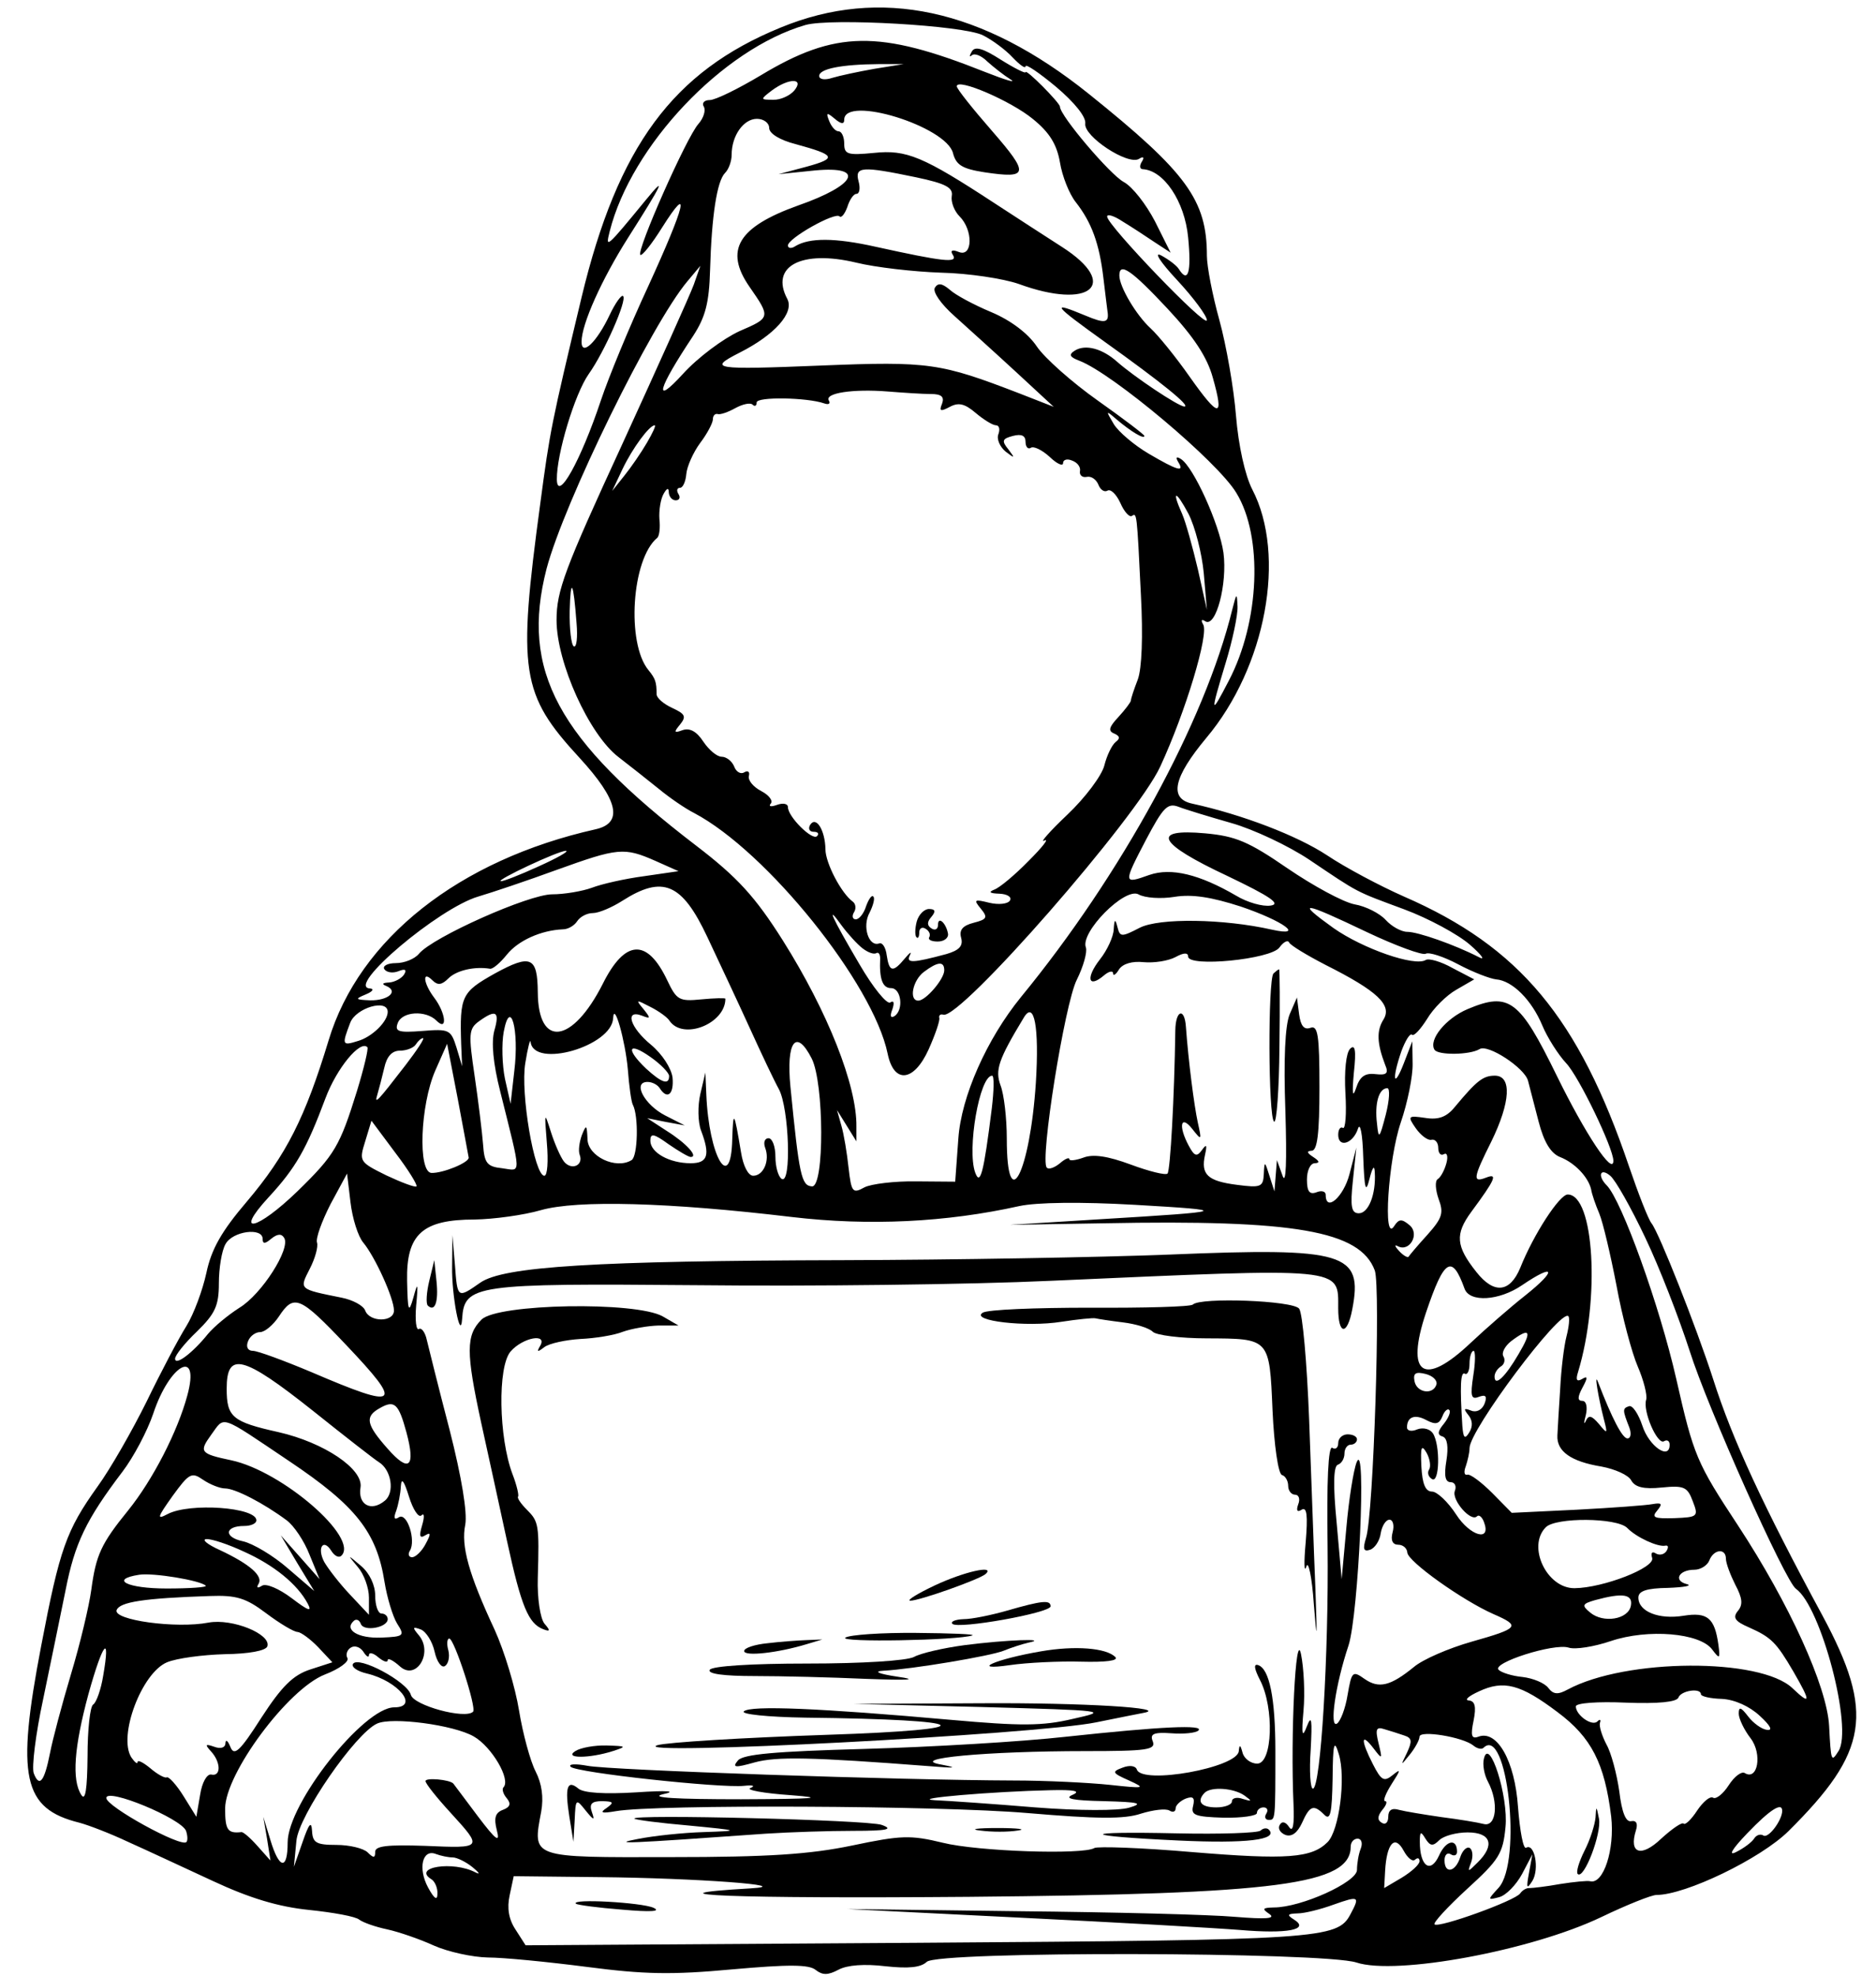 <?xml version="1.0" standalone="no"?>
<!DOCTYPE svg PUBLIC "-//W3C//DTD SVG 20010904//EN"
 "http://www.w3.org/TR/2001/REC-SVG-20010904/DTD/svg10.dtd">
<svg version="1.0" xmlns="http://www.w3.org/2000/svg"
 width="300pt" height="316pt" viewBox="0 0 300 316"
 preserveAspectRatio="xMidYMid meet">
<g transform="translate(0,316) scale(0.05,-0.05)"
fill="#000000" stroke="none">
<path d="M2497 6232 c-345 -141 -521 -380 -637 -863 -97 -406 -101 -426 -132
-659 -73 -539 -62 -610 125 -813 125 -136 141 -209 52 -229 -437 -98 -756
-350 -854 -675 -75 -247 -135 -366 -261 -515 -82 -96 -114 -153 -130 -229 -12
-55 -40 -131 -64 -170 -24 -38 -81 -146 -127 -241 -47 -95 -117 -217 -157
-272 -100 -140 -121 -199 -180 -508 -81 -422 -59 -522 122 -567 30 -8 100 -35
155 -61 56 -25 178 -82 271 -125 120 -56 211 -83 309 -93 77 -8 149 -21 160
-31 12 -9 51 -23 89 -31 37 -8 104 -31 150 -52 45 -20 123 -37 172 -38 50 0
192 -14 316 -30 184 -24 271 -26 466 -8 180 16 246 16 267 -2 22 -17 39 -17
73 1 28 15 83 19 150 11 74 -8 113 -4 132 14 34 35 1269 32 1374 -2 127 -42
559 38 783 145 81 39 161 71 177 71 93 0 333 116 422 204 256 254 276 378 109
689 -190 351 -289 565 -350 757 -54 167 -173 468 -197 498 -10 12 -42 94 -72
182 -161 475 -350 702 -720 863 -77 34 -188 93 -246 132 -96 63 -271 130 -431
165 -75 16 -60 84 45 210 191 227 257 584 147 795 -23 45 -44 139 -52 236 -7
88 -31 225 -53 305 -22 79 -40 172 -40 206 0 178 -64 266 -378 518 -340 273
-667 343 -985 212z m647 -25 c30 -15 73 -47 95 -71 23 -24 41 -37 41 -28 0 9
44 -21 98 -66 59 -50 96 -96 93 -117 -6 -41 137 -135 172 -113 14 9 18 5 9 -9
-8 -13 -7 -23 2 -24 68 -3 135 -103 146 -218 11 -112 0 -149 -30 -101 -7 11
-32 30 -56 43 -25 13 -4 -20 51 -79 52 -56 95 -114 95 -128 0 -28 -317 302
-319 331 -1 10 22 3 49 -15 28 -17 74 -47 102 -66 l52 -34 -50 100 c-28 54
-72 111 -100 126 -43 23 -204 212 -204 241 -1 13 -110 123 -110 110 0 -5 -36
13 -79 40 -58 37 -83 44 -93 26 -8 -14 -8 -19 0 -12 9 8 31 -1 50 -20 20 -18
53 -44 74 -57 21 -13 -16 -2 -82 24 -339 135 -478 133 -717 -11 -72 -43 -145
-79 -163 -79 -18 0 -26 -10 -19 -21 7 -12 -1 -37 -17 -55 -38 -42 -199 -406
-186 -419 5 -5 37 35 70 88 93 147 74 71 -45 -189 -60 -129 -127 -292 -151
-364 -65 -195 -140 -328 -141 -253 -1 80 57 273 102 337 50 70 123 236 110
249 -5 6 -25 -22 -43 -60 -41 -87 -90 -134 -90 -86 0 56 64 199 149 333 110
173 125 204 57 121 -128 -156 -130 -157 -116 -101 69 274 361 583 626 660 81
23 505 -1 568 -33z m-347 -107 c-51 -9 -112 -22 -135 -29 -24 -8 -42 -5 -42 6
0 23 71 37 190 38 l80 0 -93 -15z m-257 -70 c-14 -16 -44 -30 -67 -29 -42 0
-42 1 -4 30 54 40 105 40 71 -1z m764 -91 c53 -43 76 -81 86 -138 7 -44 30
-102 51 -128 50 -64 75 -131 88 -242 6 -51 12 -98 13 -106 6 -38 -7 -41 -71
-14 -113 47 -104 35 62 -84 182 -130 277 -207 255 -207 -19 0 -162 96 -215
143 -47 42 -101 57 -135 36 -21 -13 -17 -21 15 -33 106 -41 441 -322 501 -422
86 -140 75 -412 -24 -601 -59 -114 -60 -108 -10 57 22 72 39 153 38 180 -2 46
-3 45 -17 -10 -88 -359 -355 -848 -676 -1239 -109 -134 -191 -318 -200 -453
l-10 -137 -125 1 c-69 1 -143 -8 -165 -19 -38 -21 -42 -16 -51 62 -5 47 -15
108 -23 135 l-14 50 31 -50 31 -50 0 47 c2 131 -92 368 -235 595 -89 141 -146
203 -278 304 -443 339 -562 559 -478 885 56 212 336 784 451 920 l41 49 -21
-60 c-12 -33 -116 -264 -230 -513 -183 -397 -209 -466 -209 -560 0 -136 104
-366 198 -438 35 -27 92 -72 128 -101 35 -29 86 -64 114 -78 233 -123 573
-546 619 -770 20 -97 84 -90 131 14 21 47 37 93 34 101 -2 8 4 13 13 10 54
-16 619 630 694 794 81 175 156 424 137 454 -8 14 -5 18 7 10 34 -21 71 121
58 219 -13 92 -96 275 -136 300 -14 9 -18 6 -9 -9 22 -35 -2 -28 -94 26 -46
27 -97 70 -112 95 -26 44 -26 45 10 14 45 -38 88 -64 88 -52 0 4 -67 55 -149
113 -82 58 -170 136 -195 173 -28 42 -84 84 -146 110 -55 23 -115 55 -133 72
-24 20 -37 22 -47 6 -8 -13 19 -52 63 -91 42 -38 131 -118 197 -179 l120 -111
-110 43 c-252 97 -288 103 -634 89 -346 -14 -363 -11 -261 41 113 57 176 128
153 172 -56 105 46 158 221 116 61 -15 183 -29 271 -32 88 -2 199 -19 248 -36
229 -84 326 -2 139 118 -51 33 -149 96 -216 140 -229 150 -282 172 -386 161
-84 -8 -95 -5 -95 30 0 21 -8 39 -18 39 -10 0 -23 15 -30 33 -11 27 -8 29 18
7 20 -17 30 -18 30 -3 0 80 327 -21 348 -107 10 -38 30 -50 101 -61 141 -21
144 -6 24 132 -62 71 -113 135 -113 143 0 28 174 -47 244 -105z m-844 -28 c0
-18 34 -39 85 -52 128 -35 133 -45 35 -72 l-90 -24 117 12 c162 15 132 -47
-54 -112 -193 -69 -237 -143 -156 -260 68 -98 68 -99 -32 -142 -52 -24 -133
-84 -181 -137 -96 -105 -81 -49 33 122 39 60 51 105 54 210 5 174 22 285 48
311 12 12 21 38 21 58 0 61 38 115 81 115 21 0 39 -13 39 -29z m470 -158 c95
-20 119 -33 114 -60 -3 -19 8 -48 25 -65 44 -44 42 -131 -2 -114 -22 9 -29 5
-19 -10 16 -26 -30 -21 -248 27 -130 29 -211 29 -256 2 -13 -9 -24 -7 -24 2 0
23 151 108 165 93 6 -6 17 8 25 30 7 23 20 42 29 42 10 0 13 18 7 40 -13 48
11 49 184 13z m804 -420 c84 -90 127 -155 145 -221 37 -131 20 -130 -74 3 -44
63 -101 133 -125 155 -46 42 -100 133 -100 169 0 44 39 17 154 -106z m-757
-273 c34 0 44 -9 36 -31 -10 -24 -5 -26 25 -10 28 15 48 10 83 -20 25 -21 54
-39 64 -39 11 0 14 -13 8 -29 -6 -15 5 -40 23 -55 30 -23 31 -22 9 7 -22 27
-20 34 15 43 27 7 40 1 40 -19 0 -16 8 -25 17 -19 9 6 36 -7 60 -29 24 -23 43
-31 43 -20 0 11 13 15 29 8 17 -6 28 -21 25 -34 -2 -13 8 -21 22 -18 14 3 30
-8 37 -25 6 -16 19 -25 29 -19 10 6 28 -11 41 -39 12 -28 29 -47 37 -42 16 10
16 14 29 -253 7 -132 3 -235 -10 -270 -12 -31 -22 -61 -22 -67 0 -5 -18 -29
-40 -53 -30 -32 -34 -45 -13 -53 18 -8 19 -16 4 -27 -12 -10 -28 -43 -36 -75
-8 -32 -61 -103 -118 -157 -57 -54 -90 -92 -74 -83 17 8 -6 -21 -50 -65 -44
-45 -93 -86 -110 -92 -20 -8 -14 -12 16 -13 26 -1 41 -11 34 -22 -7 -11 -36
-14 -66 -7 -48 12 -51 10 -27 -19 23 -28 20 -34 -23 -45 -35 -9 -47 -23 -40
-48 7 -26 -6 -40 -47 -52 -108 -29 -130 -30 -117 -4 7 14 0 9 -16 -10 -38 -46
-50 -44 -58 10 -3 25 -14 42 -24 38 -34 -12 -55 55 -31 98 12 24 18 47 12 52
-5 6 -15 -9 -23 -31 -7 -23 -22 -42 -33 -42 -10 0 -13 10 -6 22 8 12 6 28 -4
35 -36 26 -87 123 -87 167 -1 61 -30 108 -49 78 -7 -12 -2 -22 11 -22 14 0 19
-6 11 -14 -15 -15 -93 62 -93 93 0 11 -16 14 -35 7 -19 -7 -28 -5 -20 4 8 9
-5 27 -30 40 -25 13 -43 34 -40 48 4 14 -3 19 -15 12 -11 -7 -26 2 -32 19 -7
17 -25 31 -40 31 -15 0 -41 22 -59 49 -21 32 -43 44 -66 36 -27 -10 -29 -7 -8
18 21 26 16 34 -25 53 -28 13 -50 32 -50 44 0 39 -4 50 -26 77 -71 86 -54 355
28 423 7 6 10 33 7 60 -2 28 4 64 13 80 11 20 17 21 17 5 1 -14 11 -25 22 -25
12 0 16 9 9 20 -7 11 -5 20 5 20 9 0 18 20 20 44 2 24 22 69 44 99 23 30 41
65 41 76 0 12 7 19 15 17 8 -3 34 6 57 19 24 13 48 18 55 11 7 -7 13 -4 13 7
0 19 162 16 216 -3 14 -5 21 -1 15 9 -15 24 77 38 189 29 50 -4 111 -8 137 -8z
m-908 -156 c-18 -31 -51 -79 -72 -105 l-39 -49 33 70 c32 67 86 140 103 140 5
0 -7 -25 -25 -56z m1781 -417 l10 -117 -29 130 c-17 72 -39 151 -50 176 -35
78 -21 78 20 1 21 -41 43 -126 49 -190z m-2006 -160 c4 -46 0 -79 -9 -74 -8 5
-14 56 -13 113 3 112 12 95 22 -39z m2094 -639 c71 -20 183 -73 249 -117 162
-109 145 -100 304 -159 78 -29 172 -80 210 -113 38 -33 51 -52 29 -40 -78 40
-195 81 -229 81 -19 0 -50 17 -69 38 -19 21 -64 44 -100 50 -36 7 -132 59
-214 115 -125 86 -166 103 -263 112 -177 16 -152 -32 70 -136 138 -66 173 -90
139 -95 -25 -4 -75 10 -111 32 -117 68 -207 90 -277 66 -84 -30 -84 -28 -11
112 55 104 69 119 104 106 23 -9 99 -32 169 -52z m-2216 -139 c-59 -27 -113
-48 -120 -47 -19 2 185 98 208 97 11 -1 -28 -23 -88 -50z m374 18 l74 -33
-110 -16 c-61 -8 -136 -25 -167 -37 -30 -11 -88 -21 -127 -21 -75 0 -382 -137
-426 -190 -14 -17 -47 -30 -74 -30 -26 0 -43 -9 -37 -19 7 -11 27 -14 45 -7
22 9 28 5 18 -11 -8 -12 -30 -24 -48 -25 -21 -1 -24 -5 -9 -11 41 -17 7 -47
-51 -46 -48 2 -50 4 -14 19 22 9 28 18 13 19 -79 4 220 257 347 294 44 13 157
51 250 85 197 71 216 73 316 29z m166 -243 c40 -85 102 -217 137 -294 35 -77
76 -164 92 -193 33 -61 41 -307 9 -287 -11 7 -20 39 -20 71 0 33 -10 59 -22
59 -12 0 -17 -13 -11 -30 16 -41 -5 -90 -38 -90 -16 0 -32 31 -39 75 -22 132
-25 137 -28 43 -4 -177 -75 -57 -83 142 l-3 70 -16 -68 c-9 -38 -8 -90 2 -117
30 -79 22 -105 -33 -105 -68 0 -129 34 -129 72 0 25 11 23 58 -11 32 -22 64
-41 71 -41 26 0 -14 44 -76 83 l-63 41 60 -12 60 -11 -63 32 c-66 34 -105 107
-56 107 15 0 32 -9 39 -20 24 -38 46 -20 41 34 -4 30 -33 75 -69 105 -67 55
-85 114 -29 93 28 -11 29 -9 5 21 -26 31 -24 31 22 7 28 -14 55 -34 61 -44 43
-64 179 -10 179 70 0 3 -35 2 -77 -2 -71 -7 -79 -2 -109 61 -64 135 -135 131
-206 -11 -97 -192 -207 -207 -208 -27 -1 113 -22 123 -137 60 -107 -60 -113
-72 -108 -227 l3 -70 -18 60 c-18 57 -23 60 -109 53 -77 -6 -89 -2 -79 25 14
38 90 42 124 8 36 -36 30 24 -7 73 -35 46 -40 90 -6 56 17 -17 30 -15 51 6 26
26 84 39 133 31 9 -2 33 19 54 45 36 45 109 78 179 81 17 0 37 12 46 26 9 14
31 26 50 26 19 0 61 18 94 39 130 83 191 57 272 -115z m1495 128 c56 9 118 -1
211 -31 136 -46 208 -98 100 -74 -155 35 -360 38 -423 6 -58 -30 -63 -30 -71
2 -7 28 -10 26 -12 -7 -1 -24 -21 -67 -44 -96 -46 -59 -38 -94 12 -52 16 14
30 17 30 7 0 -9 9 -4 19 13 12 18 42 27 79 23 33 -3 78 4 101 16 27 15 41 15
41 2 0 -35 265 -9 292 29 13 18 27 25 31 16 4 -9 57 -41 117 -72 165 -83 213
-128 185 -174 -23 -36 -21 -77 5 -145 12 -28 5 -34 -31 -30 -34 4 -50 -8 -62
-45 -11 -33 -13 -17 -7 49 8 73 4 93 -12 77 -13 -13 -19 -72 -15 -142 4 -66 0
-116 -8 -111 -8 5 -15 -5 -15 -22 0 -43 47 -29 63 19 7 23 15 -16 17 -90 4
-104 8 -118 20 -70 10 39 16 46 17 20 4 -69 -20 -130 -51 -130 -24 0 -28 21
-19 105 l11 105 -22 -85 c-19 -73 -76 -123 -76 -66 0 11 -13 15 -30 8 -22 -8
-30 3 -30 41 0 29 11 52 25 52 17 1 15 7 -5 20 -20 13 -22 19 -5 20 18 0 25
54 25 202 0 168 -5 200 -29 191 -20 -7 -31 6 -36 43 l-7 54 -23 -53 c-15 -35
-20 -145 -14 -310 5 -163 2 -239 -9 -207 l-18 50 -4 -50 -4 -50 -16 50 c-15
48 -16 48 -18 5 -2 -41 -10 -44 -86 -34 -94 12 -116 33 -102 96 7 32 5 36 -10
15 -16 -22 -24 -20 -42 14 -34 63 -26 101 11 54 30 -38 31 -38 18 20 -12 55
-30 196 -38 305 -4 64 -33 56 -34 -10 -3 -213 -16 -449 -25 -458 -6 -6 -59 7
-118 29 -73 27 -120 34 -151 22 -25 -9 -45 -11 -45 -5 0 7 -14 1 -30 -13 -17
-14 -36 -21 -42 -14 -23 22 57 524 96 601 21 42 34 89 29 103 -19 48 124 193
168 170 21 -12 73 -15 116 -8z m615 -113 c93 -44 178 -75 188 -69 10 6 57 -9
104 -34 47 -25 102 -46 121 -48 52 -4 114 -66 148 -148 16 -38 50 -92 76 -120
41 -43 151 -272 151 -312 0 -50 -90 86 -181 272 -119 243 -152 269 -285 213
-69 -29 -126 -98 -106 -130 11 -18 113 -17 144 2 27 17 144 -60 155 -101 5
-19 20 -77 34 -131 17 -66 39 -101 68 -113 47 -18 91 -64 100 -104 2 -14 14
-49 26 -77 12 -29 36 -132 55 -230 18 -99 49 -215 68 -259 19 -44 31 -92 27
-106 -12 -36 36 -146 57 -133 10 6 18 1 18 -11 0 -51 -66 -5 -87 60 -13 39
-32 67 -43 63 -21 -7 -21 -12 1 -68 7 -19 5 -35 -6 -35 -16 0 -49 63 -94 180
-13 35 0 -46 19 -120 12 -46 11 -47 -16 -14 -23 27 -33 30 -42 10 -6 -14 -7
-6 0 19 6 26 1 45 -11 45 -16 0 -16 12 0 42 18 33 17 39 -1 28 -17 -10 -21 -3
-13 22 71 234 52 568 -33 568 -26 0 -109 -127 -152 -235 -33 -79 -84 -84 -140
-13 -66 83 -69 121 -16 193 77 104 85 124 47 109 -44 -17 -42 -2 17 116 61
125 66 210 11 210 -38 0 -58 -16 -128 -100 -26 -32 -52 -42 -95 -35 -55 8 -57
6 -30 -33 16 -23 39 -40 50 -37 12 3 22 -9 22 -26 0 -17 8 -26 18 -20 10 6 14
-7 8 -29 -6 -22 -18 -45 -28 -51 -9 -6 -7 -34 3 -63 17 -45 12 -61 -35 -114
-31 -34 -58 -66 -61 -71 -3 -4 -17 4 -30 18 -14 15 -16 22 -5 16 38 -21 72 39
38 67 -25 21 -34 20 -49 -3 -37 -58 -19 213 21 331 22 64 39 149 38 188 l-1
72 -27 -70 c-33 -85 -39 -52 -8 38 13 35 28 59 34 53 6 -6 27 17 48 50 20 34
62 76 94 94 l57 33 -69 36 c-37 21 -76 32 -86 26 -35 -22 -201 36 -295 102
-124 89 -100 86 107 -13z m-1613 -52 c17 -13 36 -20 44 -15 7 4 12 -4 12 -17
-3 -67 8 -95 35 -95 33 0 41 -71 10 -90 -12 -7 -14 2 -6 22 7 21 5 30 -7 22
-11 -6 -55 48 -98 122 -89 151 -110 198 -57 124 20 -27 50 -60 67 -73z m261
-70 c0 -28 -59 -97 -83 -97 -31 0 -18 65 18 92 44 33 65 35 65 5z m-1780 -133
c0 -31 -50 -80 -95 -93 -51 -16 -52 -13 -25 58 18 48 120 78 120 35z m341 -60
c-10 -37 -4 -105 19 -195 69 -277 68 -253 6 -245 -48 5 -57 16 -61 76 -3 39
-15 137 -27 219 -20 135 -19 151 14 175 54 39 67 32 49 -30z m64 -128 l-12
-106 -18 80 c-9 44 -11 112 -4 150 21 112 50 7 34 -124z m363 4 c4 -53 11
-104 16 -113 19 -36 16 -165 -4 -177 -50 -31 -140 12 -141 67 -2 47 -4 48 -18
13 -8 -22 -12 -50 -7 -63 13 -34 -26 -51 -50 -22 -11 14 -30 57 -42 95 -21 66
-21 65 -13 -35 5 -58 2 -105 -8 -105 -32 0 -77 265 -61 360 8 50 16 80 17 68
10 -86 260 -14 264 76 3 56 39 -73 47 -164z m1305 -42 c-19 -290 -93 -432 -93
-179 0 65 -9 142 -20 170 -18 49 -7 82 74 216 34 58 50 -30 39 -207z m-2015
57 c-91 -118 -102 -130 -91 -95 5 17 15 55 22 85 8 37 25 55 50 55 21 0 44 9
51 20 7 11 17 20 23 20 6 0 -19 -38 -55 -85z m-156 -83 c-55 -177 -71 -205
-190 -321 -130 -126 -206 -143 -94 -21 88 95 122 155 183 318 36 96 111 187
134 163 4 -4 -11 -67 -33 -139z m357 -214 c1 -16 -82 -50 -119 -49 -44 2 -36
217 12 327 l38 86 34 -176 c18 -97 34 -181 35 -188z m641 261 c0 -30 -24 -22
-74 24 -66 63 -57 87 14 37 33 -23 60 -51 60 -61z m456 56 c40 -79 41 -412 1
-409 -34 2 -41 35 -69 319 -14 144 18 188 68 90z m576 -160 c-26 -208 -37
-248 -53 -205 -27 74 14 310 54 310 7 0 6 -47 -1 -105z m1260 -20 c-20 -77
-23 -80 -28 -28 -8 64 6 113 33 113 9 0 7 -38 -5 -85z m-3100 -229 c-4 -4 -47
12 -96 35 -87 43 -88 45 -68 109 l20 66 76 -102 c42 -55 72 -104 68 -108z
m3930 -164 c45 -94 108 -257 142 -362 57 -181 306 -738 340 -761 80 -56 183
-447 136 -519 -23 -36 -24 -35 -30 81 -7 126 -127 390 -291 640 -133 202 -142
223 -198 470 -53 233 -174 569 -222 618 -31 31 -21 58 11 31 17 -14 67 -103
112 -198z m-4100 -16 c38 -46 98 -178 98 -217 0 -38 -78 -38 -92 0 -6 16 -40
34 -75 41 -139 28 -136 26 -102 93 17 33 27 70 23 83 -5 13 15 68 43 123 l53
98 11 -92 c6 -51 24 -109 41 -129z m1371 82 c247 -29 493 -17 727 35 56 12
195 14 370 4 312 -18 304 -21 -110 -46 l-290 -18 300 5 c611 12 820 -24 867
-151 19 -53 -4 -781 -28 -855 -11 -36 -8 -45 13 -38 15 5 31 29 34 53 4 23 16
43 28 43 11 0 16 -18 10 -40 -7 -26 0 -40 18 -40 15 0 28 -11 29 -25 1 -28
176 -153 276 -197 87 -38 82 -45 -70 -88 -74 -21 -157 -57 -185 -81 -75 -61
-112 -70 -158 -38 -38 27 -41 24 -54 -51 -7 -44 -23 -85 -34 -92 -25 -16 -5
125 37 250 32 99 58 665 26 586 -10 -25 -25 -119 -33 -210 l-15 -164 -16 180
c-12 122 -10 182 4 186 12 4 21 20 21 36 0 15 9 28 20 28 11 0 20 8 20 17 0 9
-13 16 -30 16 -16 0 -30 -12 -30 -28 0 -15 -9 -22 -19 -15 -13 7 -18 -108 -15
-314 4 -345 -22 -776 -47 -776 -8 0 -12 56 -7 125 5 95 3 113 -12 75 -15 -40
-18 -29 -11 50 5 55 1 136 -8 180 -17 84 -34 -258 -24 -480 3 -66 -2 -91 -14
-73 -11 17 -23 20 -30 7 -7 -11 1 -25 18 -32 20 -7 38 6 53 38 25 56 37 61 72
26 19 -19 24 7 26 115 1 115 5 129 20 79 23 -76 1 -244 -36 -281 -51 -51 -130
-57 -432 -32 -162 14 -304 19 -314 13 -36 -22 -373 -11 -485 17 -103 25 -133
24 -290 -9 -135 -28 -267 -37 -579 -37 -452 -1 -443 -4 -415 146 8 45 2 89
-18 128 -17 33 -41 121 -53 195 -12 74 -47 190 -78 258 -83 178 -108 268 -94
336 7 38 -11 150 -50 303 -35 134 -67 263 -73 288 -5 24 -17 40 -25 35 -9 -6
-13 28 -9 75 7 74 5 77 -9 25 -15 -52 -18 -44 -20 54 -3 149 49 196 216 196
61 1 157 14 212 30 116 33 410 25 803 -22z m-1693 -70 c0 -17 8 -16 28 1 20
16 33 16 41 2 21 -34 -72 -180 -143 -223 -36 -23 -81 -60 -101 -84 -49 -61
-105 -103 -105 -79 0 11 31 50 70 87 58 57 70 82 70 154 0 48 9 104 21 125 22
42 119 55 119 17z m3844 -159 c16 -45 111 -39 184 11 106 72 113 49 10 -33
-47 -37 -125 -105 -175 -152 -150 -142 -209 -102 -142 98 58 172 83 187 123
76z m-3578 -179 c187 -197 172 -209 -110 -88 -88 37 -172 68 -187 68 -16 0
-23 12 -16 30 6 17 24 30 39 30 15 0 42 23 60 50 48 73 67 65 214 -90z m3904
26 c-8 -31 -17 -105 -20 -166 -4 -60 -8 -128 -9 -150 -3 -51 43 -84 141 -100
43 -8 86 -27 95 -44 12 -22 40 -29 98 -23 71 7 82 2 99 -44 19 -49 16 -51 -59
-54 -64 -2 -74 2 -55 24 18 22 15 26 -14 21 -20 -4 -129 -12 -243 -18 l-208
-10 -62 63 c-35 35 -71 62 -80 59 -10 -3 -12 9 -5 27 6 18 12 44 12 58 0 58
291 446 316 422 5 -5 2 -34 -6 -65z m-153 -56 c-43 -74 -77 -106 -77 -72 0 11
9 25 20 32 12 7 15 22 8 33 -6 11 5 32 25 48 61 46 68 33 24 -41z m-145 -69
c-10 -66 -7 -78 18 -68 22 8 27 2 18 -22 -8 -20 -26 -29 -43 -22 -23 9 -25 6
-9 -14 14 -17 15 -37 3 -56 -14 -23 -19 -18 -22 21 -8 126 -6 175 8 167 8 -5
15 9 15 32 0 22 6 41 13 41 6 0 6 -36 -1 -79z m-4113 -64 c-31 -115 -110 -269
-189 -367 -87 -107 -103 -143 -118 -254 -7 -52 -36 -174 -65 -270 -29 -97 -59
-210 -67 -252 -18 -91 -34 -112 -52 -65 -7 19 6 126 30 237 23 112 56 270 72
350 29 148 65 224 182 378 35 46 79 129 98 185 53 160 151 212 109 58z m401
-48 c105 -84 200 -158 212 -165 40 -25 51 -97 19 -123 -44 -37 -87 -13 -78 42
10 59 -117 144 -262 177 -148 33 -166 48 -166 139 0 120 52 107 275 -70z
m3594 83 c-11 -34 -63 -26 -70 11 -5 26 4 31 36 23 23 -6 38 -21 34 -34z
m-3294 -153 c30 -112 8 -130 -61 -51 -68 77 -73 102 -24 129 47 27 60 14 85
-78z m3318 28 c-20 -24 -22 -36 -4 -41 15 -5 19 -33 12 -77 -8 -48 -4 -69 14
-69 13 0 19 -13 13 -28 -11 -29 52 -101 71 -81 6 6 16 -2 22 -18 25 -65 -44
-46 -89 24 -26 40 -61 73 -77 73 -21 0 -31 24 -34 80 -3 62 0 72 16 45 11 -19
15 -44 9 -54 -7 -10 -3 -24 9 -31 24 -15 27 108 3 146 -9 14 -31 20 -50 13
-18 -8 -33 -5 -33 6 0 34 25 44 63 23 29 -15 40 -12 50 12 6 17 17 27 22 21 6
-5 -2 -25 -17 -44z m-3694 -119 c215 -144 281 -228 306 -388 8 -49 26 -109 40
-132 25 -39 23 -42 -51 -45 -74 -3 -119 25 -88 53 8 8 18 4 23 -9 9 -26 86
-12 86 15 0 10 -9 18 -20 18 -11 0 -20 26 -20 57 0 34 -18 72 -45 95 -45 38
-45 38 -10 -4 19 -22 35 -66 35 -97 l0 -55 -61 65 c-34 36 -70 83 -82 104 -24
45 -3 77 23 35 10 -16 24 -23 32 -15 57 57 -189 270 -352 305 -100 21 -104 27
-65 81 45 61 23 69 249 -83z m-204 -88 c32 0 123 -47 197 -102 23 -17 56 -66
73 -110 l32 -78 -62 70 -62 70 53 -89 54 -89 -85 73 c-46 40 -111 79 -143 86
-62 13 -59 49 4 49 22 0 39 8 39 18 0 42 -214 57 -284 20 -36 -19 -33 -11 16
58 53 73 61 77 97 52 22 -15 54 -28 71 -28z m628 -86 c9 9 10 -5 2 -32 -10
-34 -8 -43 10 -32 18 11 19 5 1 -28 -12 -23 -32 -42 -43 -42 -11 0 -14 10 -7
21 20 33 -9 123 -35 107 -15 -10 -18 -3 -9 20 7 20 14 55 15 79 2 29 10 18 26
-33 13 -42 31 -69 40 -60z m3856 -40 c30 -31 99 -62 122 -57 10 2 11 -5 4 -17
-7 -11 -22 -15 -34 -8 -12 8 -17 2 -12 -14 11 -31 -156 -96 -248 -97 -89 -1
-153 134 -92 195 32 32 226 31 260 -2z m-4424 -76 c96 -43 171 -104 204 -166
15 -28 3 -24 -51 17 -41 31 -82 48 -95 40 -14 -9 -19 -7 -11 6 15 25 -28 63
-124 108 -40 18 -59 34 -43 35 17 1 71 -17 120 -40z m4740 -23 c0 -14 14 -51
30 -83 23 -43 25 -64 8 -84 -17 -21 -9 -33 35 -52 72 -32 88 -48 143 -142 56
-97 56 -109 -3 -53 -102 98 -533 96 -719 -4 -31 -17 -46 -16 -62 5 -12 16 -49
31 -82 35 -33 3 -68 14 -77 23 -23 22 177 86 224 71 21 -7 82 3 135 21 119 40
285 26 324 -27 24 -32 26 -30 20 15 -12 86 -35 105 -111 93 -79 -13 -145 13
-145 58 0 21 26 30 95 31 52 2 79 7 60 12 -44 11 -26 46 24 46 20 0 42 14 48
30 14 36 53 40 53 5z m-4862 -86 c5 -5 -51 -9 -125 -9 -126 0 -184 29 -88 44
45 7 196 -18 213 -35z m193 -88 c44 -33 89 -60 101 -60 11 -1 41 -23 66 -49
l45 -48 -71 -23 c-55 -18 -91 -54 -156 -154 -69 -108 -87 -124 -99 -94 -8 20
-15 26 -16 13 0 -15 -15 -20 -36 -12 -29 10 -30 7 -10 -15 32 -35 32 -81 1
-74 -14 3 -30 -25 -36 -65 l-12 -70 -41 66 c-23 37 -48 64 -54 60 -6 -3 -30
10 -52 29 -23 19 -41 28 -41 20 0 -8 -9 -1 -20 15 -43 68 33 270 114 304 31
13 114 24 185 26 77 1 131 11 136 25 13 39 -112 90 -188 76 -104 -20 -306 8
-294 40 10 26 87 38 298 45 85 3 115 -6 180 -55z m4365 24 c-8 -44 -88 -57
-130 -22 -28 23 -26 28 16 40 88 24 121 19 114 -18z m-3826 -147 c7 -32 22
-53 33 -46 11 7 16 29 11 50 -6 21 -4 38 3 38 16 -1 88 -222 76 -234 -25 -25
-190 20 -199 54 -11 42 -168 126 -185 99 -6 -10 14 -24 45 -31 100 -24 168
-108 87 -108 -98 0 -341 -308 -341 -432 0 -90 -27 -86 -55 7 l-23 75 12 -70
11 -70 -41 46 c-23 26 -46 46 -52 45 -44 -5 -52 7 -52 75 0 112 201 383 319
429 47 18 79 42 72 53 -6 10 -1 26 11 33 12 8 30 2 40 -13 10 -16 18 -20 18
-11 0 10 14 7 30 -7 17 -14 30 -18 30 -9 0 8 18 -1 39 -20 52 -47 107 43 61
99 -22 26 -21 29 6 19 17 -7 37 -39 44 -71z m-1060 -77 c-7 -44 -22 -86 -32
-92 -10 -6 -18 -81 -18 -165 -1 -107 -7 -145 -20 -124 -31 48 -23 153 23 323
46 165 71 196 47 58z m4651 -116 c109 -81 151 -164 172 -334 12 -106 -25 -219
-68 -207 -8 2 -51 -2 -95 -9 -44 -8 -88 -13 -98 -13 -10 1 -23 -7 -30 -17 -15
-23 -261 -112 -274 -99 -5 5 42 56 104 113 102 93 115 113 123 198 10 98 -52
291 -69 219 -5 -19 1 -52 13 -74 35 -66 27 -146 -14 -135 -19 5 -80 15 -135
22 -55 8 -116 18 -135 23 -23 7 -35 0 -35 -22 0 -18 -9 -27 -21 -19 -14 8 -14
21 2 41 13 15 17 28 9 28 -8 0 2 25 21 55 29 45 30 50 4 29 -28 -23 -37 -19
-64 34 -39 76 -39 104 1 52 29 -38 30 -38 17 15 -11 45 -8 54 19 45 17 -5 46
-14 63 -20 25 -8 26 -18 9 -55 -21 -43 -21 -43 9 -6 17 21 31 47 31 57 0 22
139 -1 172 -28 12 -10 26 -13 32 -8 76 77 125 -363 49 -447 -36 -39 -36 -40 2
-30 22 6 54 39 73 74 l33 63 -11 -60 c-9 -49 -7 -53 11 -25 23 38 7 122 -20
106 -9 -6 -20 53 -26 130 -10 148 -67 248 -127 225 -22 -8 -25 4 -15 52 9 45
4 62 -15 64 -16 1 -1 14 32 29 79 37 133 23 251 -66z m459 57 c0 -7 30 -14 67
-15 41 -2 89 -24 121 -54 35 -32 43 -48 23 -45 -17 2 -44 22 -60 43 -23 30
-30 32 -30 9 0 -16 17 -52 38 -79 38 -50 23 -137 -19 -111 -10 6 -33 -11 -51
-39 -18 -28 -41 -46 -50 -40 -10 6 -32 -13 -51 -41 -18 -28 -38 -47 -43 -42
-5 6 -37 -16 -72 -48 -64 -61 -104 -48 -81 26 7 22 2 33 -15 30 -17 -4 -30 28
-38 95 -8 56 -26 124 -41 150 -14 27 -24 58 -21 69 4 11 0 13 -8 5 -17 -17
-69 20 -69 48 0 11 71 16 160 12 103 -4 162 2 168 16 8 23 72 32 72 11z
m-3925 -135 c58 -33 120 -139 95 -163 -5 -6 -1 -21 11 -35 14 -17 11 -28 -13
-37 -24 -9 -29 -26 -19 -65 11 -42 -2 -33 -61 45 -40 54 -76 101 -78 104 -11
13 -90 20 -89 8 0 -8 36 -53 80 -101 104 -114 104 -114 -81 -106 -120 4 -160
0 -160 -19 0 -20 -5 -21 -24 -2 -13 13 -58 24 -100 24 -65 0 -76 7 -78 45 -2
33 -10 23 -30 -35 l-28 -80 8 83 c7 81 189 344 258 375 47 22 245 -4 309 -41z
m-920 -302 c5 -15 6 -31 1 -36 -18 -17 -256 114 -256 141 0 34 239 -65 255
-105z m5105 64 c0 -30 -44 -89 -60 -79 -9 6 -23 2 -30 -10 -7 -11 -32 -30 -56
-42 -28 -15 -16 7 35 60 72 75 111 100 111 71z m-1097 -94 c14 14 55 25 91 25
75 0 88 -41 32 -96 -32 -32 -33 -32 -21 0 7 19 5 40 -4 46 -10 6 -24 -8 -31
-30 -15 -47 -50 -54 -50 -9 0 17 9 26 20 19 11 -7 20 -3 20 8 0 45 -36 37 -58
-13 -27 -58 -61 -33 -61 45 0 33 3 35 18 10 15 -24 24 -25 44 -5z m-251 -27
c-7 -17 -12 -48 -12 -68 0 -39 -178 -120 -266 -120 -36 -1 -39 -4 -14 -21 21
-15 -11 -17 -110 -9 -77 7 -387 15 -690 18 l-550 7 560 -28 c308 -15 621 -33
696 -39 151 -13 224 1 173 33 -24 15 -22 19 11 20 22 0 74 13 115 28 82 29 85
27 54 -31 -42 -79 -93 -82 -1383 -91 l-1255 -8 -32 50 c-22 33 -28 69 -19 110
l13 61 274 -3 c310 -3 635 -27 483 -36 -363 -21 -49 -33 700 -27 988 9 1220
39 1220 161 0 14 10 25 22 25 12 0 17 -14 10 -32z m174 -35 c8 7 14 5 14 -5 0
-11 -26 -34 -57 -53 l-56 -33 3 55 c5 88 31 117 59 65 13 -24 29 -37 37 -29z
m-3078 7 c13 0 42 -14 63 -31 22 -18 26 -25 10 -17 -72 38 -204 17 -141 -22
11 -7 20 -28 19 -46 0 -23 -10 -17 -30 20 -33 61 -18 124 25 107 16 -6 40 -11
54 -11z"/>
<path d="M2932 3373 c-6 -23 -6 -45 -1 -50 5 -6 9 1 9 15 0 13 9 19 20 12 12
-7 17 -19 12 -27 -5 -8 7 -14 27 -14 20 0 35 11 33 25 -6 34 -32 58 -32 28 0
-13 -9 -19 -21 -11 -14 9 -15 20 0 37 15 18 12 25 -8 25 -15 0 -33 -18 -39
-40z"/>
<path d="M4073 3207 c-18 -19 -17 -462 2 -474 8 -5 16 103 17 239 2 136 1 248
-1 248 -3 0 -10 -6 -18 -13z"/>
<path d="M1446 2270 c-2 -91 27 -243 32 -168 7 110 39 114 752 108 363 -4 872
2 1130 14 946 42 920 45 920 -88 0 -86 29 -88 45 -3 35 181 -23 198 -582 175
-227 -9 -696 -17 -1043 -18 -796 -2 -1090 -20 -1164 -72 -73 -51 -73 -51 -81
57 l-8 95 -1 -100z"/>
<path d="M1373 2224 c-9 -37 -11 -72 -5 -79 23 -22 35 11 28 78 l-7 67 -16
-66z"/>
<path d="M3815 2148 c-7 -7 -155 -11 -329 -10 -174 0 -328 -6 -343 -16 -41
-26 140 -47 252 -29 52 8 101 13 109 11 8 -2 47 -8 88 -13 41 -5 83 -18 95
-30 11 -11 89 -21 172 -21 203 -1 201 2 211 -232 5 -109 18 -201 30 -205 11
-3 20 -19 20 -35 0 -15 10 -28 22 -28 12 0 17 -14 10 -31 -7 -20 -3 -26 11
-17 17 10 20 -18 13 -104 -6 -65 -5 -100 2 -78 6 22 18 -32 24 -120 10 -126
11 -116 5 50 -5 116 -13 359 -20 540 -7 182 -21 341 -32 355 -20 26 -316 37
-340 13z"/>
<path d="M1540 2100 c-50 -50 -50 -104 -1 -330 22 -99 59 -270 83 -380 45
-207 68 -262 115 -280 23 -9 24 -5 4 18 -13 17 -23 80 -21 146 5 171 3 180
-35 218 -19 19 -32 38 -28 42 3 4 -4 36 -18 72 -44 117 -48 343 -6 392 39 45
120 60 94 17 -11 -19 -8 -20 14 -3 16 12 68 23 115 26 47 2 109 12 136 23 28
10 79 19 114 20 l64 0 -50 29 c-86 49 -529 41 -580 -10z"/>
<path d="M2990 1250 c-55 -26 -91 -48 -79 -49 27 -1 225 69 242 86 30 29 -69
7 -163 -37z"/>
<path d="M3220 1169 c-49 -14 -112 -27 -138 -27 -27 -1 -43 -8 -36 -15 18 -18
314 35 314 56 0 21 -26 19 -140 -14z"/>
<path d="M2704 1083 c-25 -16 360 -9 406 7 11 4 -70 7 -180 8 -110 1 -212 -6
-226 -15z"/>
<path d="M2455 1065 c-41 -4 -75 -15 -75 -25 0 -18 108 -6 200 22 l50 15 -50
-2 c-27 -1 -84 -5 -125 -10z"/>
<path d="M3086 1059 c-68 -9 -142 -26 -163 -38 -24 -12 -166 -21 -341 -21
-178 0 -305 -8 -312 -20 -8 -13 45 -20 144 -20 86 0 246 -4 356 -9 139 -5 170
-3 100 7 -60 9 -78 17 -45 19 93 5 343 47 385 64 22 9 58 21 80 26 68 14 -71
9 -204 -8z"/>
<path d="M3329 1039 c-146 -25 -231 -63 -99 -44 55 8 158 13 228 11 78 -2 121
3 109 15 -29 29 -129 37 -238 18z"/>
<path d="M4030 947 c46 -89 40 -267 -9 -267 -21 0 -42 16 -47 35 -7 26 -10 27
-12 5 -4 -53 -309 -108 -326 -59 -4 12 -23 15 -46 6 -35 -13 -33 -17 21 -41
55 -25 50 -26 -61 -14 -66 7 -205 14 -310 14 -355 1 -1292 33 -1361 47 -38 7
-62 6 -54 -3 17 -19 481 -69 555 -61 28 3 37 0 20 -7 -16 -6 42 -17 130 -23
117 -9 74 -12 -160 -13 -207 0 -295 5 -250 16 47 10 18 13 -87 6 -99 -6 -166
-2 -183 12 -36 30 -44 5 -29 -90 l13 -80 4 70 c3 68 4 69 35 30 26 -32 30 -33
20 -5 -9 26 -1 35 33 35 36 -1 39 -4 14 -22 -23 -15 -16 -18 30 -10 127 22
1034 18 1315 -6 224 -19 311 -20 364 -2 39 12 79 17 91 10 11 -7 20 -4 20 7 0
10 15 24 32 31 24 9 30 3 24 -23 -8 -30 6 -35 97 -38 59 -1 107 6 107 15 0 10
10 18 21 18 12 0 16 -9 9 -20 -7 -11 -3 -20 8 -20 21 0 21 -1 21 221 0 168
-19 262 -55 274 -15 5 -13 -11 6 -48z m-600 -367 c-28 -12 2 -18 100 -20 114
-3 129 -7 81 -21 -34 -10 -160 -10 -300 1 -132 11 -277 21 -321 23 -86 5 187
28 370 32 77 2 98 -3 70 -15z m550 -2 c25 -18 25 -20 -5 -11 -19 7 -35 3 -35
-8 0 -10 -22 -19 -50 -19 -49 0 -64 19 -37 47 21 20 93 15 127 -9z"/>
<path d="M3140 861 c402 -11 408 -12 291 -38 -97 -23 -166 -23 -390 -3 -416
37 -642 47 -662 27 -9 -9 75 -18 197 -20 545 -6 583 -38 67 -55 -267 -9 -510
-24 -540 -33 -109 -35 1214 34 1403 73 75 15 143 29 150 30 90 16 -193 33
-516 31 l-410 -2 410 -10z"/>
<path d="M3410 766 c-143 -16 -433 -33 -644 -39 -290 -8 -389 -17 -406 -37
-19 -23 -10 -24 54 -6 70 19 180 17 556 -12 86 -7 97 -6 40 5 -110 19 144 43
462 43 196 0 225 4 215 31 -10 24 2 30 60 26 39 -3 78 1 86 9 19 19 -117 13
-423 -20z"/>
<path d="M1840 720 c-38 -24 44 -24 120 0 46 15 44 16 -20 18 -38 1 -83 -7
-100 -18z"/>
<path d="M2029 504 c4 -4 82 -14 174 -22 166 -16 166 -17 47 -21 -66 -2 -160
-12 -210 -22 -89 -17 -39 -15 410 17 77 5 203 9 280 9 108 0 129 5 90 19 -44
16 -806 35 -791 20z"/>
<path d="M3135 466 c36 -5 90 -5 120 0 30 4 1 8 -65 8 -66 0 -91 -4 -55 -8z"/>
<path d="M4032 466 c-8 -8 -128 -12 -268 -9 -318 7 -314 -8 7 -23 214 -10 319
2 287 35 -6 6 -18 5 -26 -3z"/>
<path d="M5103 508 c-2 -23 -17 -71 -35 -106 -18 -36 -28 -69 -22 -75 20 -19
77 130 68 177 -8 41 -9 42 -11 4z"/>
<path d="M1842 232 c4 -4 71 -13 148 -19 91 -8 126 -6 100 6 -38 17 -266 30
-248 13z"/>
</g>
</svg>
